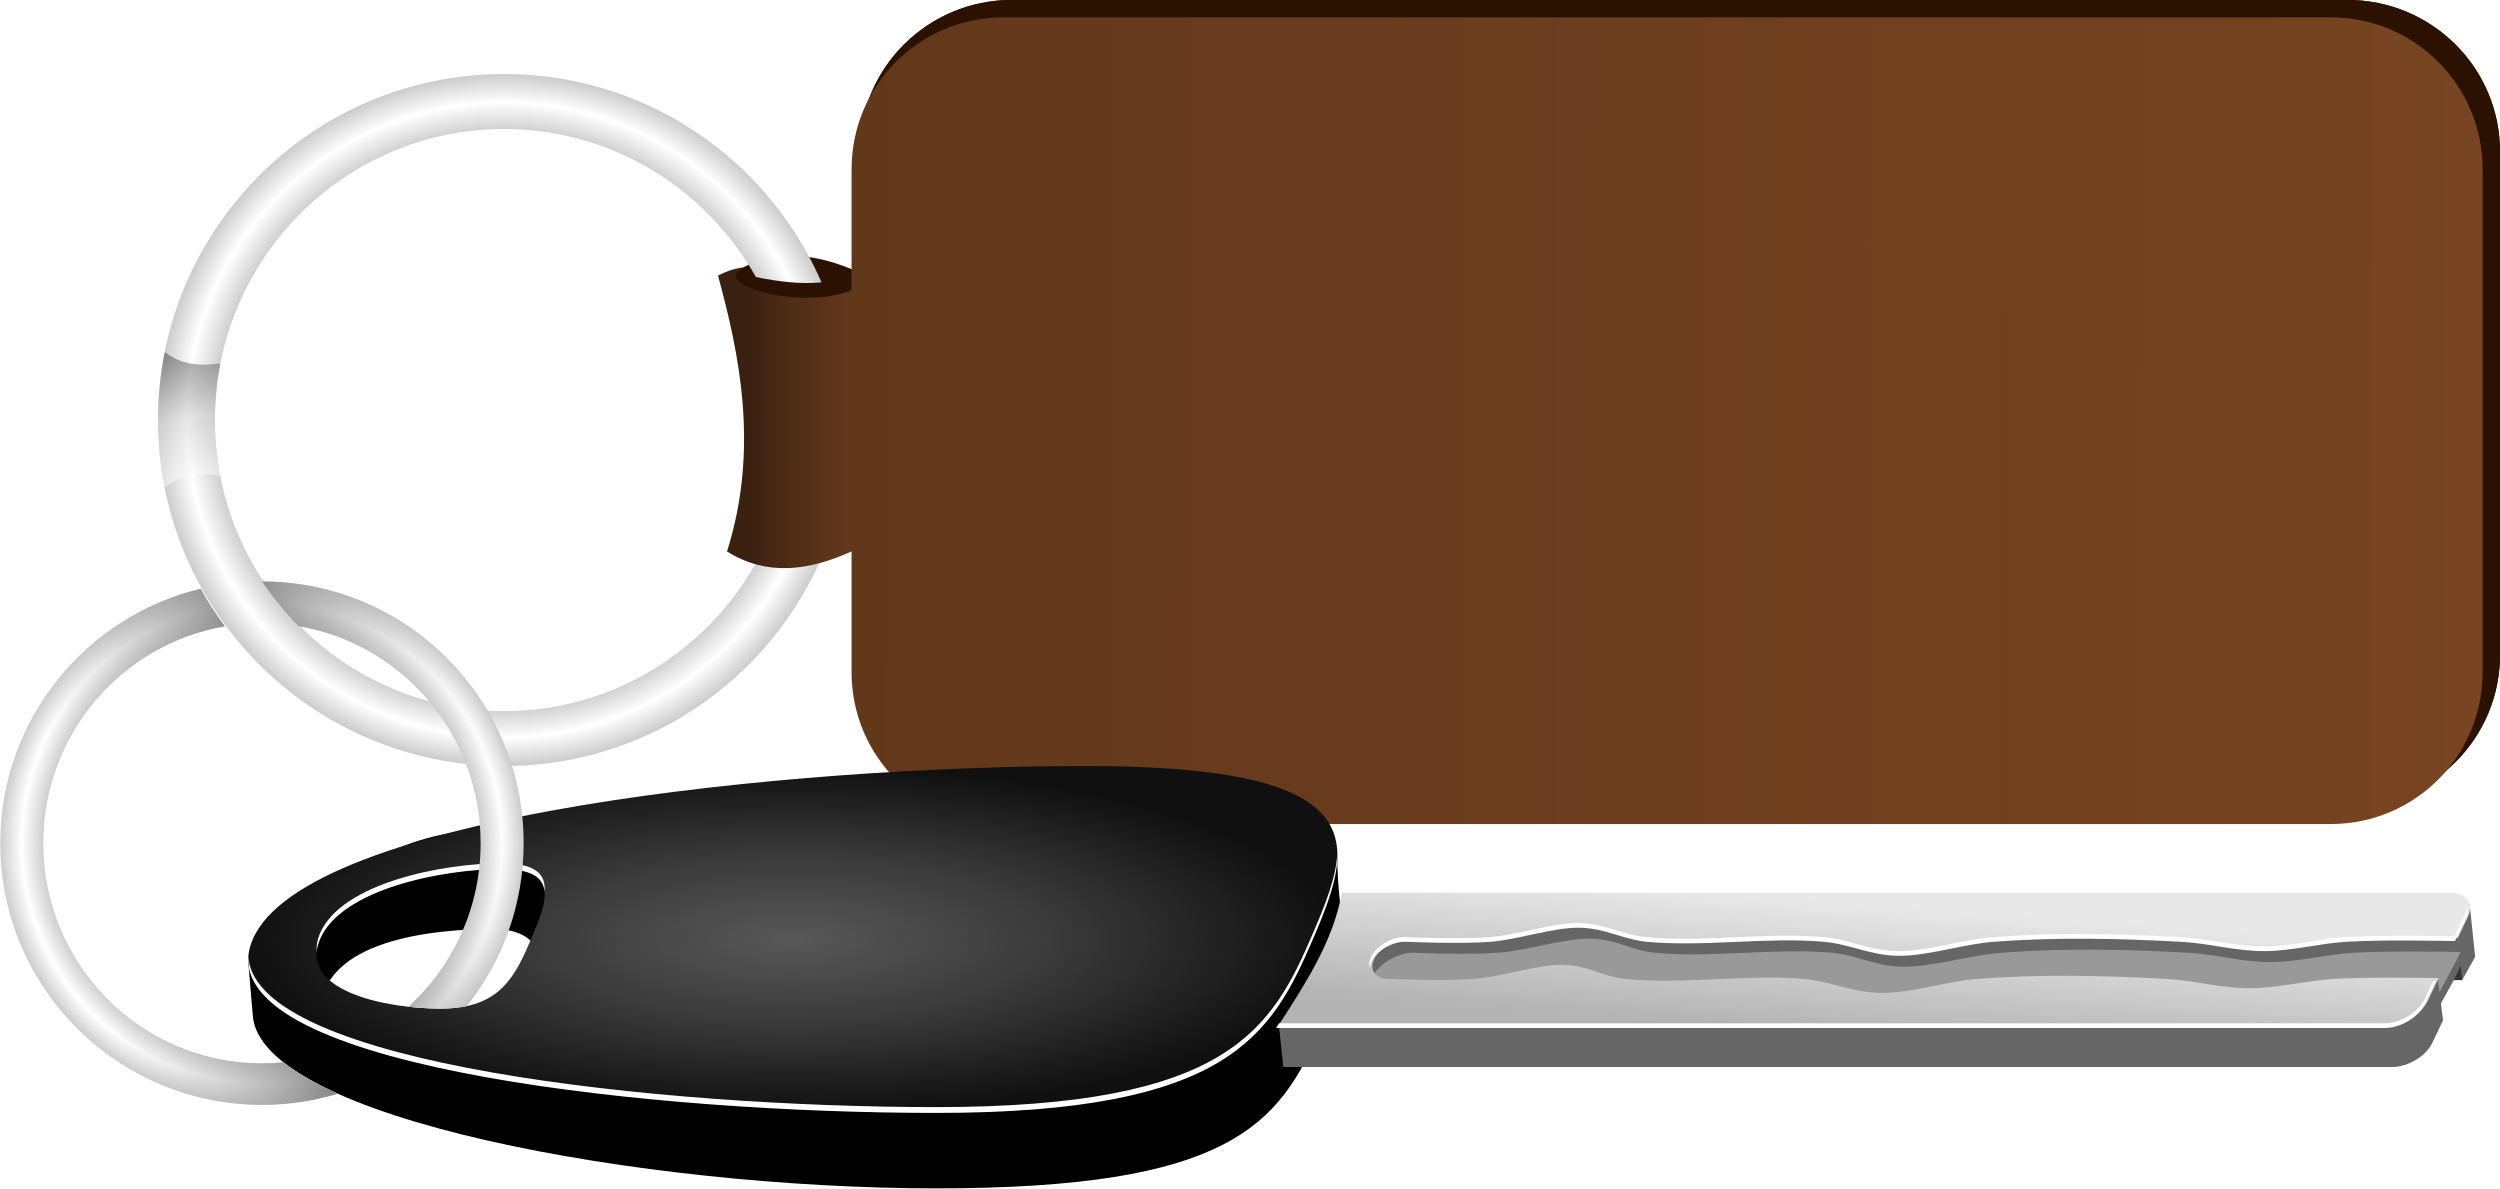 <?xml version="1.0" encoding="UTF-8" standalone="no"?>
<!-- Created with Inkscape (http://www.inkscape.org/) -->

<svg
   xmlns:dc="http://purl.org/dc/elements/1.1/"
   xmlns:cc="http://creativecommons.org/ns#"
   xmlns:rdf="http://www.w3.org/1999/02/22-rdf-syntax-ns#"
   xmlns:svg="http://www.w3.org/2000/svg"
   xmlns="http://www.w3.org/2000/svg"
   xmlns:xlink="http://www.w3.org/1999/xlink"
   xmlns:sodipodi="http://sodipodi.sourceforge.net/DTD/sodipodi-0.dtd"
   xmlns:inkscape="http://www.inkscape.org/namespaces/inkscape"
   width="600"
   height="285.258"
   id="svg2"
   version="1.1"
   inkscape:version="0.48.3.1 r9886"
   sodipodi:docname="car_key.svg">
  <defs
     id="defs4">
    <linearGradient
       id="linearGradient5562">
      <stop
         style="stop-color:#784421;stop-opacity:1;"
         offset="0"
         id="stop5564" />
      <stop
         id="stop5566"
         offset="0.941"
         style="stop-color:#62381b;stop-opacity:1" />
      <stop
         id="stop5568"
         offset="0.974"
         style="stop-color:#502d16;stop-opacity:1;" />
      <stop
         style="stop-color:#392010;stop-opacity:1;"
         offset="1"
         id="stop5570" />
    </linearGradient>
    <linearGradient
       id="linearGradient5488">
      <stop
         style="stop-color:#cccccc;stop-opacity:0;"
         offset="0"
         id="stop5490" />
      <stop
         id="stop5492"
         offset="0.493"
         style="stop-color:#838383;stop-opacity:1;" />
      <stop
         id="stop5494"
         offset="1"
         style="stop-color:#cccccc;stop-opacity:0;" />
    </linearGradient>
    <linearGradient
       id="linearGradient4870">
      <stop
         style="stop-color:#666666;stop-opacity:1;"
         offset="0"
         id="stop4872" />
      <stop
         id="stop4878"
         offset="0.5"
         style="stop-color:#666666;stop-opacity:1;" />
      <stop
         style="stop-color:#666666;stop-opacity:1;"
         offset="1"
         id="stop4874" />
    </linearGradient>
    <linearGradient
       id="linearGradient4750">
      <stop
         style="stop-color:#b3b3b3;stop-opacity:1;"
         offset="0"
         id="stop4752" />
      <stop
         style="stop-color:#e8e8e8;stop-opacity:1;"
         offset="1"
         id="stop4754" />
    </linearGradient>
    <linearGradient
       id="linearGradient3894">
      <stop
         style="stop-color:#585858;stop-opacity:1;"
         offset="0"
         id="stop3896" />
      <stop
         id="stop3902"
         offset="0.5"
         style="stop-color:#393939;stop-opacity:1;" />
      <stop
         style="stop-color:#101010;stop-opacity:1;"
         offset="1"
         id="stop3898" />
    </linearGradient>
    <linearGradient
       id="linearGradient3046">
      <stop
         id="stop3048"
         offset="0"
         style="stop-color:#784421;stop-opacity:1;" />
      <stop
         style="stop-color:#62381b;stop-opacity:1"
         offset="0.941"
         id="stop5560" />
      <stop
         style="stop-color:#502d16;stop-opacity:1;"
         offset="0.974"
         id="stop3050" />
      <stop
         id="stop3052"
         offset="1"
         style="stop-color:#392010;stop-opacity:1;" />
    </linearGradient>
    <linearGradient
       id="linearGradient3805">
      <stop
         style="stop-color:#784421;stop-opacity:1;"
         offset="0"
         id="stop3807" />
      <stop
         id="stop3813"
         offset="0.5"
         style="stop-color:#502d16;stop-opacity:1;" />
      <stop
         style="stop-color:#392010;stop-opacity:1;"
         offset="1"
         id="stop3809" />
    </linearGradient>
    <linearGradient
       id="linearGradient3827">
      <stop
         id="stop3829"
         offset="0"
         style="stop-color:#6f6f6f;stop-opacity:1;" />
      <stop
         style="stop-color:#3d3d3d;stop-opacity:1;"
         offset="0.049"
         id="stop3841" />
      <stop
         style="stop-color:#cccccc;stop-opacity:1;"
         offset="0.515"
         id="stop3837" />
      <stop
         id="stop3839"
         offset="0.955"
         style="stop-color:#ffffff;stop-opacity:1;" />
      <stop
         id="stop3833"
         offset="1"
         style="stop-color:#cccccc;stop-opacity:0;" />
    </linearGradient>
    <linearGradient
       id="linearGradient3765">
      <stop
         style="stop-color:#cccccc;stop-opacity:1;"
         offset="0"
         id="stop3767" />
      <stop
         id="stop3773"
         offset="0.831"
         style="stop-color:#cccccc;stop-opacity:1;" />
      <stop
         style="stop-color:#ffffff;stop-opacity:1;"
         offset="0.918"
         id="stop3775" />
      <stop
         style="stop-color:#cccccc;stop-opacity:1;"
         offset="1"
         id="stop3769" />
    </linearGradient>
    <radialGradient
       inkscape:collect="always"
       xlink:href="#linearGradient3765"
       id="radialGradient3771"
       cx="499.516"
       cy="371.859"
       fx="499.516"
       fy="371.859"
       r="181.328"
       gradientUnits="userSpaceOnUse"
       gradientTransform="translate(112.683,213.018)" />
    <radialGradient
       inkscape:collect="always"
       xlink:href="#linearGradient3765-7"
       id="radialGradient3771-1"
       cx="499.516"
       cy="371.859"
       fx="499.516"
       fy="371.859"
       r="181.328"
       gradientUnits="userSpaceOnUse" />
    <linearGradient
       id="linearGradient3765-7">
      <stop
         style="stop-color:#cccccc;stop-opacity:1;"
         offset="0"
         id="stop3767-4" />
      <stop
         id="stop3773-0"
         offset="0.831"
         style="stop-color:#cccccc;stop-opacity:1;" />
      <stop
         style="stop-color:#ffffff;stop-opacity:1;"
         offset="0.918"
         id="stop3775-9" />
      <stop
         style="stop-color:#cccccc;stop-opacity:1;"
         offset="1"
         id="stop3769-4" />
    </linearGradient>
    <radialGradient
       gradientTransform="translate(406.591,-56.069)"
       r="181.328"
       fy="371.859"
       fx="499.516"
       cy="371.859"
       cx="499.516"
       gradientUnits="userSpaceOnUse"
       id="radialGradient3797"
       xlink:href="#linearGradient3765-7"
       inkscape:collect="always" />
    <linearGradient
       inkscape:collect="always"
       xlink:href="#linearGradient3827"
       id="linearGradient3825"
       x1="639.92"
       y1="457.574"
       x2="602.417"
       y2="458.079"
       gradientUnits="userSpaceOnUse" />
    <radialGradient
       inkscape:collect="always"
       xlink:href="#linearGradient3765-4"
       id="radialGradient3771-2"
       cx="499.516"
       cy="371.859"
       fx="499.516"
       fy="371.859"
       r="181.328"
       gradientUnits="userSpaceOnUse"
       gradientTransform="translate(112.683,220.339)" />
    <linearGradient
       id="linearGradient3765-4">
      <stop
         style="stop-color:#cccccc;stop-opacity:1;"
         offset="0"
         id="stop3767-5" />
      <stop
         id="stop3773-5"
         offset="0.831"
         style="stop-color:#cccccc;stop-opacity:1;" />
      <stop
         style="stop-color:#ffffff;stop-opacity:1;"
         offset="0.918"
         id="stop3775-1" />
      <stop
         style="stop-color:#cccccc;stop-opacity:1;"
         offset="1"
         id="stop3769-7" />
    </linearGradient>
    <radialGradient
       r="181.328"
       fy="371.859"
       fx="499.516"
       cy="371.859"
       cx="499.516"
       gradientTransform="translate(-342.373,-193.994)"
       gradientUnits="userSpaceOnUse"
       id="radialGradient3867"
       xlink:href="#linearGradient3765-4"
       inkscape:collect="always" />
    <linearGradient
       inkscape:collect="always"
       xlink:href="#linearGradient3827"
       id="linearGradient3895"
       x1="572.335"
       y1="756.648"
       x2="644.384"
       y2="744.326"
       gradientUnits="userSpaceOnUse" />
    <radialGradient
       inkscape:collect="always"
       xlink:href="#linearGradient3765"
       id="radialGradient3023"
       gradientUnits="userSpaceOnUse"
       gradientTransform="translate(112.683,213.018)"
       cx="499.516"
       cy="371.859"
       fx="499.516"
       fy="371.859"
       r="181.328" />
    <linearGradient
       inkscape:collect="always"
       xlink:href="#linearGradient3827"
       id="linearGradient3025"
       gradientUnits="userSpaceOnUse"
       x1="572.335"
       y1="756.648"
       x2="646.783"
       y2="744.579" />
    <linearGradient
       inkscape:collect="always"
       xlink:href="#linearGradient5562"
       id="linearGradient3044"
       gradientUnits="userSpaceOnUse"
       gradientTransform="matrix(0,-1,1,0,0,2)"
       x1="-104.091"
       y1="471.067"
       x2="-701.608"
       y2="470.312" />
    <radialGradient
       inkscape:collect="always"
       xlink:href="#linearGradient3894"
       id="radialGradient3900"
       cx="675.672"
       cy="649.951"
       fx="675.672"
       fy="649.951"
       r="59.722"
       gradientTransform="matrix(1,0,0,3.14,-6,-1352.727)"
       gradientUnits="userSpaceOnUse" />
    <radialGradient
       inkscape:collect="always"
       xlink:href="#linearGradient3894-9"
       id="radialGradient3900-1"
       cx="675.672"
       cy="649.951"
       fx="675.672"
       fy="649.951"
       r="59.722"
       gradientTransform="matrix(1,0,0,3.14,0,-1390.727)"
       gradientUnits="userSpaceOnUse" />
    <linearGradient
       id="linearGradient3894-9">
      <stop
         style="stop-color:#585858;stop-opacity:1;"
         offset="0"
         id="stop3896-4" />
      <stop
         id="stop3902-3"
         offset="0.5"
         style="stop-color:#393939;stop-opacity:1;" />
      <stop
         style="stop-color:#101010;stop-opacity:1;"
         offset="1"
         id="stop3898-0" />
    </linearGradient>
    <radialGradient
       r="59.722"
       fy="649.951"
       fx="675.672"
       cy="649.951"
       cx="675.672"
       gradientTransform="matrix(1,0,0,3.14,-2,-1390.727)"
       gradientUnits="userSpaceOnUse"
       id="radialGradient3920"
       xlink:href="#linearGradient3894-9"
       inkscape:collect="always" />
    <linearGradient
       id="linearGradient3894-9-1">
      <stop
         style="stop-color:#585858;stop-opacity:1;"
         offset="0"
         id="stop3896-4-6" />
      <stop
         id="stop3902-3-2"
         offset="0.5"
         style="stop-color:#393939;stop-opacity:1;" />
      <stop
         style="stop-color:#101010;stop-opacity:1;"
         offset="1"
         id="stop3898-0-2" />
    </linearGradient>
    <radialGradient
       inkscape:collect="always"
       xlink:href="#linearGradient3894-0"
       id="radialGradient3900-2"
       cx="675.672"
       cy="649.951"
       fx="675.672"
       fy="649.951"
       r="59.722"
       gradientTransform="matrix(1,0,0,3.14,0,-1390.727)"
       gradientUnits="userSpaceOnUse" />
    <linearGradient
       id="linearGradient3894-0">
      <stop
         style="stop-color:#585858;stop-opacity:1;"
         offset="0"
         id="stop3896-9" />
      <stop
         id="stop3902-6"
         offset="0.5"
         style="stop-color:#393939;stop-opacity:1;" />
      <stop
         style="stop-color:#101010;stop-opacity:1;"
         offset="1"
         id="stop3898-9" />
    </linearGradient>
    <radialGradient
       r="59.722"
       fy="649.951"
       fx="675.672"
       cy="649.951"
       cx="675.672"
       gradientTransform="matrix(1,0,0,3.14,53.479,-991.59)"
       gradientUnits="userSpaceOnUse"
       id="radialGradient3963"
       xlink:href="#linearGradient3894-0"
       inkscape:collect="always" />
    <radialGradient
       inkscape:collect="always"
       xlink:href="#linearGradient3894-0"
       id="radialGradient3997"
       gradientUnits="userSpaceOnUse"
       gradientTransform="matrix(0,1,-3.14,0,1954.311,-258.877)"
       cx="675.672"
       cy="649.951"
       fx="675.672"
       fy="649.951"
       r="59.722" />
    <filter
       id="filter4016"
       inkscape:label="filter1"
       color-interpolation-filters="sRGB">
      <feGaussianBlur
         stdDeviation="1.6"
         id="feGaussianBlur4018" />
    </filter>
    <linearGradient
       inkscape:collect="always"
       xlink:href="#linearGradient4750-9"
       id="linearGradient4756-8"
       x1="712.043"
       y1="375.533"
       x2="655.481"
       y2="370.533"
       gradientUnits="userSpaceOnUse" />
    <linearGradient
       id="linearGradient4750-9">
      <stop
         style="stop-color:#b3b3b3;stop-opacity:1;"
         offset="0"
         id="stop4752-6" />
      <stop
         style="stop-color:#e8e8e8;stop-opacity:1;"
         offset="1"
         id="stop4754-1" />
    </linearGradient>
    <linearGradient
       gradientTransform="translate(191.974,289.33)"
       y2="370.533"
       x2="655.481"
       y1="375.533"
       x1="712.043"
       gradientUnits="userSpaceOnUse"
       id="linearGradient4773-3"
       xlink:href="#linearGradient4750-9-1"
       inkscape:collect="always" />
    <linearGradient
       id="linearGradient4750-9-1">
      <stop
         style="stop-color:#b3b3b3;stop-opacity:1;"
         offset="0"
         id="stop4752-6-4" />
      <stop
         style="stop-color:#e8e8e8;stop-opacity:1;"
         offset="1"
         id="stop4754-1-1" />
    </linearGradient>
    <filter
       id="filter4827"
       inkscape:label="filter2"
       color-interpolation-filters="sRGB">
      <feGaussianBlur
         stdDeviation="0.7"
         id="feGaussianBlur4829" />
    </filter>
    <radialGradient
       inkscape:collect="always"
       xlink:href="#linearGradient3894"
       id="radialGradient4868"
       gradientUnits="userSpaceOnUse"
       gradientTransform="matrix(1,0,0,3.14,-6,-1352.727)"
       cx="675.672"
       cy="649.951"
       fx="675.672"
       fy="649.951"
       r="59.722" />
    <linearGradient
       inkscape:collect="always"
       xlink:href="#linearGradient4870"
       id="linearGradient4887"
       gradientUnits="userSpaceOnUse"
       x1="660.424"
       y1="311.271"
       x2="730.043"
       y2="311.271" />
    <linearGradient
       inkscape:collect="always"
       xlink:href="#linearGradient4750"
       id="linearGradient4889"
       gradientUnits="userSpaceOnUse"
       x1="712.043"
       y1="375.533"
       x2="655.481"
       y2="370.533" />
    <linearGradient
       id="linearGradient3765-5">
      <stop
         style="stop-color:#cccccc;stop-opacity:1;"
         offset="0"
         id="stop3767-9" />
      <stop
         id="stop3773-4"
         offset="0.831"
         style="stop-color:#cccccc;stop-opacity:1;" />
      <stop
         style="stop-color:#ffffff;stop-opacity:1;"
         offset="0.918"
         id="stop3775-7" />
      <stop
         style="stop-color:#cccccc;stop-opacity:1;"
         offset="1"
         id="stop3769-0" />
    </linearGradient>
    <linearGradient
       inkscape:collect="always"
       xlink:href="#linearGradient3827-3"
       id="linearGradient3025-4"
       gradientUnits="userSpaceOnUse"
       x1="572.335"
       y1="756.648"
       x2="646.783"
       y2="744.579" />
    <linearGradient
       id="linearGradient3827-3">
      <stop
         id="stop3829-4"
         offset="0"
         style="stop-color:#6f6f6f;stop-opacity:1;" />
      <stop
         style="stop-color:#3d3d3d;stop-opacity:1;"
         offset="0.049"
         id="stop3841-5" />
      <stop
         style="stop-color:#cccccc;stop-opacity:1;"
         offset="0.515"
         id="stop3837-5" />
      <stop
         id="stop3839-7"
         offset="0.955"
         style="stop-color:#ffffff;stop-opacity:1;" />
      <stop
         id="stop3833-3"
         offset="1"
         style="stop-color:#cccccc;stop-opacity:0;" />
    </linearGradient>
    <linearGradient
       id="linearGradient3765-5-6">
      <stop
         style="stop-color:#cccccc;stop-opacity:1;"
         offset="0"
         id="stop3767-9-3" />
      <stop
         id="stop3773-4-6"
         offset="0.831"
         style="stop-color:#cccccc;stop-opacity:1;" />
      <stop
         style="stop-color:#ffffff;stop-opacity:1;"
         offset="0.918"
         id="stop3775-7-0" />
      <stop
         style="stop-color:#cccccc;stop-opacity:1;"
         offset="1"
         id="stop3769-0-5" />
    </linearGradient>
    <linearGradient
       y2="744.579"
       x2="646.783"
       y1="756.648"
       x1="572.335"
       gradientUnits="userSpaceOnUse"
       id="linearGradient4917-1"
       xlink:href="#linearGradient3827-3-5"
       inkscape:collect="always" />
    <linearGradient
       id="linearGradient3827-3-5">
      <stop
         id="stop3829-4-2"
         offset="0"
         style="stop-color:#6f6f6f;stop-opacity:1;" />
      <stop
         style="stop-color:#3d3d3d;stop-opacity:1;"
         offset="0.049"
         id="stop3841-5-8" />
      <stop
         style="stop-color:#cccccc;stop-opacity:1;"
         offset="0.515"
         id="stop3837-5-2" />
      <stop
         id="stop3839-7-1"
         offset="0.955"
         style="stop-color:#ffffff;stop-opacity:1;" />
      <stop
         id="stop3833-3-9"
         offset="1"
         style="stop-color:#cccccc;stop-opacity:0;" />
    </linearGradient>
    <radialGradient
       inkscape:collect="always"
       xlink:href="#linearGradient3765-5-4"
       id="radialGradient3023-9-3"
       gradientUnits="userSpaceOnUse"
       gradientTransform="translate(112.683,213.018)"
       cx="499.516"
       cy="371.859"
       fx="499.516"
       fy="371.859"
       r="181.328" />
    <linearGradient
       id="linearGradient3765-5-4">
      <stop
         style="stop-color:#cccccc;stop-opacity:1;"
         offset="0"
         id="stop3767-9-2" />
      <stop
         id="stop3773-4-1"
         offset="0.831"
         style="stop-color:#cccccc;stop-opacity:1;" />
      <stop
         style="stop-color:#ffffff;stop-opacity:1;"
         offset="0.918"
         id="stop3775-7-9" />
      <stop
         style="stop-color:#cccccc;stop-opacity:1;"
         offset="1"
         id="stop3769-0-2" />
    </linearGradient>
    <linearGradient
       id="linearGradient3765-5-6-9">
      <stop
         style="stop-color:#cccccc;stop-opacity:1;"
         offset="0"
         id="stop3767-9-3-2" />
      <stop
         id="stop3773-4-6-2"
         offset="0.831"
         style="stop-color:#cccccc;stop-opacity:1;" />
      <stop
         style="stop-color:#ffffff;stop-opacity:1;"
         offset="0.918"
         id="stop3775-7-0-5" />
      <stop
         style="stop-color:#cccccc;stop-opacity:1;"
         offset="1"
         id="stop3769-0-5-8" />
    </linearGradient>
    <linearGradient
       id="linearGradient3765-0">
      <stop
         style="stop-color:#cccccc;stop-opacity:1;"
         offset="0"
         id="stop3767-7" />
      <stop
         id="stop3773-3"
         offset="0.831"
         style="stop-color:#cccccc;stop-opacity:1;" />
      <stop
         style="stop-color:#ffffff;stop-opacity:1;"
         offset="0.918"
         id="stop3775-90" />
      <stop
         style="stop-color:#cccccc;stop-opacity:1;"
         offset="1"
         id="stop3769-9" />
    </linearGradient>
    <linearGradient
       inkscape:collect="always"
       xlink:href="#linearGradient3827-4"
       id="linearGradient3025-6"
       gradientUnits="userSpaceOnUse"
       x1="572.335"
       y1="756.648"
       x2="646.783"
       y2="744.579" />
    <linearGradient
       id="linearGradient3827-4">
      <stop
         id="stop3829-9"
         offset="0"
         style="stop-color:#6f6f6f;stop-opacity:1;" />
      <stop
         style="stop-color:#3d3d3d;stop-opacity:1;"
         offset="0.049"
         id="stop3841-2" />
      <stop
         style="stop-color:#cccccc;stop-opacity:1;"
         offset="0.515"
         id="stop3837-2" />
      <stop
         id="stop3839-9"
         offset="0.955"
         style="stop-color:#ffffff;stop-opacity:1;" />
      <stop
         id="stop3833-1"
         offset="1"
         style="stop-color:#cccccc;stop-opacity:0;" />
    </linearGradient>
    <linearGradient
       id="linearGradient3765-1">
      <stop
         style="stop-color:#cccccc;stop-opacity:1;"
         offset="0"
         id="stop3767-77" />
      <stop
         id="stop3773-6"
         offset="0.831"
         style="stop-color:#cccccc;stop-opacity:1;" />
      <stop
         style="stop-color:#ffffff;stop-opacity:1;"
         offset="0.918"
         id="stop3775-3" />
      <stop
         style="stop-color:#cccccc;stop-opacity:1;"
         offset="1"
         id="stop3769-5" />
    </linearGradient>
    <linearGradient
       inkscape:collect="always"
       xlink:href="#linearGradient3827-9"
       id="linearGradient3025-7"
       gradientUnits="userSpaceOnUse"
       x1="572.335"
       y1="756.648"
       x2="646.783"
       y2="744.579" />
    <linearGradient
       id="linearGradient3827-9">
      <stop
         id="stop3829-0"
         offset="0"
         style="stop-color:#6f6f6f;stop-opacity:1;" />
      <stop
         style="stop-color:#3d3d3d;stop-opacity:1;"
         offset="0.049"
         id="stop3841-4" />
      <stop
         style="stop-color:#cccccc;stop-opacity:1;"
         offset="0.515"
         id="stop3837-1" />
      <stop
         id="stop3839-74"
         offset="0.955"
         style="stop-color:#ffffff;stop-opacity:1;" />
      <stop
         id="stop3833-7"
         offset="1"
         style="stop-color:#cccccc;stop-opacity:0;" />
    </linearGradient>
    <linearGradient
       id="linearGradient3894-1">
      <stop
         style="stop-color:#585858;stop-opacity:1;"
         offset="0"
         id="stop3896-94" />
      <stop
         id="stop3902-67"
         offset="0.5"
         style="stop-color:#393939;stop-opacity:1;" />
      <stop
         style="stop-color:#101010;stop-opacity:1;"
         offset="1"
         id="stop3898-4" />
    </linearGradient>
    <filter
       color-interpolation-filters="sRGB"
       id="filter4016-4"
       inkscape:label="filter1">
      <feGaussianBlur
         stdDeviation="1.6"
         id="feGaussianBlur4018-5" />
    </filter>
    <radialGradient
       inkscape:collect="always"
       xlink:href="#linearGradient3765-0"
       id="radialGradient5433"
       gradientUnits="userSpaceOnUse"
       gradientTransform="matrix(0,0.497,-0.497,0,276.775,55.947)"
       cx="499.516"
       cy="371.859"
       fx="499.516"
       fy="371.859"
       r="181.328" />
    <radialGradient
       inkscape:collect="always"
       xlink:href="#linearGradient3765-0-3"
       id="radialGradient5433-0"
       gradientUnits="userSpaceOnUse"
       gradientTransform="matrix(0,0.497,-0.497,0,276.775,55.947)"
       cx="499.516"
       cy="371.859"
       fx="499.516"
       fy="371.859"
       r="181.328" />
    <linearGradient
       id="linearGradient3765-0-3">
      <stop
         id="stop3773-3-7"
         offset="0"
         style="stop-color:#cccccc;stop-opacity:0;" />
      <stop
         style="stop-color:#838383;stop-opacity:1;"
         offset="0.5"
         id="stop3775-90-9" />
      <stop
         style="stop-color:#cccccc;stop-opacity:0;"
         offset="1"
         id="stop3769-9-7" />
    </linearGradient>
    <linearGradient
       inkscape:collect="always"
       xlink:href="#linearGradient5488"
       id="linearGradient5486"
       gradientUnits="userSpaceOnUse"
       x1="595.769"
       y1="789.63"
       x2="625.531"
       y2="935.974" />
    <linearGradient
       inkscape:collect="always"
       xlink:href="#linearGradient3046-8"
       id="linearGradient3044-9"
       gradientUnits="userSpaceOnUse"
       gradientTransform="translate(962.721,-312.355)"
       x1="-104.091"
       y1="471.067"
       x2="-701.608"
       y2="470.312" />
    <linearGradient
       id="linearGradient3046-8">
      <stop
         id="stop3048-7"
         offset="0"
         style="stop-color:#784421;stop-opacity:1;" />
      <stop
         style="stop-color:#502d16;stop-opacity:1;"
         offset="0.94"
         id="stop3050-7" />
      <stop
         id="stop3052-1"
         offset="1"
         style="stop-color:#392010;stop-opacity:1;" />
    </linearGradient>
    <radialGradient
       inkscape:collect="always"
       xlink:href="#linearGradient3765"
       id="radialGradient3203"
       gradientUnits="userSpaceOnUse"
       gradientTransform="translate(112.683,213.018)"
       cx="499.516"
       cy="371.859"
       fx="499.516"
       fy="371.859"
       r="181.328" />
    <linearGradient
       inkscape:collect="always"
       xlink:href="#linearGradient3827"
       id="linearGradient3205"
       gradientUnits="userSpaceOnUse"
       x1="572.335"
       y1="756.648"
       x2="646.783"
       y2="744.579" />
    <linearGradient
       inkscape:collect="always"
       xlink:href="#linearGradient5562"
       id="linearGradient3207"
       gradientUnits="userSpaceOnUse"
       gradientTransform="matrix(0,-1,1,0,0,2)"
       x1="-104.091"
       y1="471.067"
       x2="-701.608"
       y2="470.312" />
    <radialGradient
       inkscape:collect="always"
       xlink:href="#linearGradient3894"
       id="radialGradient3209"
       gradientUnits="userSpaceOnUse"
       gradientTransform="matrix(1,0,0,3.14,-6,-1352.727)"
       cx="675.672"
       cy="649.951"
       fx="675.672"
       fy="649.951"
       r="59.722" />
    <linearGradient
       inkscape:collect="always"
       xlink:href="#linearGradient4870"
       id="linearGradient3211"
       gradientUnits="userSpaceOnUse"
       x1="660.424"
       y1="311.271"
       x2="730.043"
       y2="311.271" />
    <linearGradient
       inkscape:collect="always"
       xlink:href="#linearGradient4750"
       id="linearGradient3213"
       gradientUnits="userSpaceOnUse"
       x1="712.043"
       y1="375.533"
       x2="655.481"
       y2="370.533" />
    <radialGradient
       inkscape:collect="always"
       xlink:href="#linearGradient3765-0"
       id="radialGradient3215"
       gradientUnits="userSpaceOnUse"
       gradientTransform="matrix(0,0.497,-0.497,0,276.775,55.947)"
       cx="499.516"
       cy="371.859"
       fx="499.516"
       fy="371.859"
       r="181.328" />
    <linearGradient
       inkscape:collect="always"
       xlink:href="#linearGradient5488"
       id="linearGradient3217"
       gradientUnits="userSpaceOnUse"
       x1="595.769"
       y1="789.63"
       x2="625.531"
       y2="935.974" />
  </defs>
  <sodipodi:namedview
     id="base"
     pagecolor="#ffffff"
     bordercolor="#666666"
     borderopacity="1.0"
     inkscape:pageopacity="0.0"
     inkscape:pageshadow="2"
     inkscape:zoom="1.203125"
     inkscape:cx="73.284582"
     inkscape:cy="126.62961"
     inkscape:document-units="px"
     inkscape:current-layer="g3897"
     showgrid="false"
     inkscape:window-width="1080"
     inkscape:window-height="935"
     inkscape:window-x="446"
     inkscape:window-y="0"
     inkscape:window-maximized="0"
     inkscape:snap-bbox="false"
     inkscape:snap-bbox-midpoints="true"
     inkscape:snap-nodes="true"
     inkscape:object-nodes="true"
     inkscape:object-paths="true"
     inkscape:snap-intersection-paths="true"
     inkscape:snap-smooth-nodes="true"
     inkscape:snap-midpoints="true"
     inkscape:snap-global="true"
     fit-margin-top="0"
     fit-margin-left="0"
     fit-margin-right="0"
     fit-margin-bottom="0" />
  <g
     inkscape:label="Layer 1"
     inkscape:groupmode="layer"
     id="layer1"
     transform="translate(-226.181,-537.686)"
     style="display:inline">
    <g
       id="g3897"
       transform="matrix(0,1,-1,0,962.721,-4.088)">
      <g
         id="g3180"
         transform="matrix(0.697,0,0,0.697,314.413,66.766)">
        <path
           inkscape:export-ydpi="270"
           inkscape:export-xdpi="270"
           inkscape:export-filename="K:\trampos\Negoci Carros\g5478.png"
           id="rect3027-15-8"
           d="m 603.949,612.348 c 0,29.18 -23.365,52.649 -52.375,52.649 l -41.531,0 c -6.242,14.366 -3.038,28.76 0,43.125 -26.339,-7.21 -54.239,-11.347 -90,0 -8.559,-13.702 -6.75,-28.083 0,-43.125 l -41.531,0 c -29.01,0 -52.344,-23.469 -52.344,-52.649 l 0,-459.572 c 0,-29.18 23.333,-52.681 52.344,-52.681 l 173.062,0 c 29.01,0 52.375,23.501 52.375,52.681 l 0,459.572 z"
           style="color:#000000;fill:#2b1100;fill-opacity:1;fill-rule:evenodd;stroke:none;stroke-width:2;marker:none;visibility:visible;display:inline;overflow:visible;enable-background:accumulate"
           inkscape:connector-curvature="0" />
        <g
           inkscape:export-ydpi="270"
           inkscape:export-xdpi="270"
           inkscape:export-filename="K:\trampos\Negoci Carros\g5478.png"
           transform="matrix(0.657,0,0,0.657,68.612,403.122)"
           id="g3015">
          <path
             inkscape:connector-curvature="0"
             id="path3760"
             d="m 612.214,403.549 c -100.142,0 -181.344,81.171 -181.344,181.312 0,100.142 81.202,181.344 181.344,181.344 100.142,0 181.312,-81.202 181.312,-181.344 0,-100.142 -81.171,-181.312 -181.312,-181.312 z m 0,29.812 c 84.242,0 152.531,67.816 152.531,151.5 0,83.684 -68.29,151.531 -152.531,151.531 -84.242,0 -152.531,-67.847 -152.531,-151.531 0,-83.684 68.29,-151.5 152.531,-151.5 z"
             style="color:#000000;fill:url(#radialGradient3203);fill-opacity:1;fill-rule:evenodd;stroke:none;stroke-width:2;marker:none;visibility:visible;display:inline;overflow:visible;enable-background:accumulate" />
          <path
             inkscape:connector-curvature="0"
             id="path3760-1"
             d="m 582.464,733.518 c 1.444,9.918 1.209,19.742 -5.844,29.188 11.514,2.293 23.407,3.5 35.594,3.5 12.176,0 24.059,-1.211 35.562,-3.5 -5.659,-5.936 -9.318,-18.492 -5.844,-29.188 -9.611,1.886 -19.55,2.875 -29.719,2.875 -10.179,0 -20.129,-0.986 -29.75,-2.875 z"
             style="opacity:0.5;color:#000000;fill:url(#linearGradient3205);fill-opacity:1;fill-rule:evenodd;stroke:none;stroke-width:2;marker:none;visibility:visible;display:inline;overflow:visible;enable-background:accumulate"
             sodipodi:nodetypes="ccsccsc" />
        </g>
        <path
           inkscape:export-ydpi="270"
           inkscape:export-xdpi="270"
           inkscape:export-filename="K:\trampos\Negoci Carros\g5478.png"
           id="rect3027-15"
           d="m 326.168,612.348 c 0,29.18 23.365,52.649 52.375,52.649 l 41.531,0 c 6.242,14.366 3.038,28.76 0,43.125 26.339,-7.21 54.239,-11.347 90,0 8.559,-13.702 6.75,-28.083 0,-43.125 l 41.531,0 c 29.01,0 52.344,-23.469 52.344,-52.649 l 0,-459.572 c 0,-29.18 -23.333,-52.681 -52.344,-52.681 l -173.062,0 c -29.01,0 -52.375,23.501 -52.375,52.681 l 0,459.572 z"
           style="color:#000000;fill:#2b1100;fill-opacity:1;fill-rule:evenodd;stroke:none;stroke-width:2;marker:none;visibility:visible;display:inline;overflow:visible;enable-background:accumulate"
           inkscape:connector-curvature="0" />
        <path
           inkscape:export-ydpi="270"
           inkscape:export-xdpi="270"
           inkscape:export-filename="K:\trampos\Negoci Carros\g5478.png"
           sodipodi:nodetypes="ssccccccsssssss"
           inkscape:connector-curvature="0"
           id="rect3027"
           d="m 332.168,615.377 c 0,29.01 23.365,52.344 52.375,52.344 l 41.531,0 c 5.813,13.301 1.259,39.325 -5.609,40.243 l -2.221,-3.026 c 0.663,4.425 1.727,6.468 2.843,8.774 26.339,-7.168 59.226,-14.398 94.987,-3.117 8.559,-13.623 6.75,-27.92 0,-42.875 l 41.531,0 c 29.01,0 52.344,-23.333 52.344,-52.344 l 0,-456.906 c 0,-29.01 -23.333,-52.375 -52.344,-52.375 l -173.062,0 c -29.01,0 -52.375,23.365 -52.375,52.375 z"
           style="color:#000000;fill:url(#linearGradient3207);fill-opacity:1;fill-rule:evenodd;stroke:none;stroke-width:2;marker:none;visibility:visible;display:inline;overflow:visible;enable-background:accumulate" />
        <g
           inkscape:export-ydpi="270"
           inkscape:export-xdpi="270"
           inkscape:export-filename="K:\trampos\Negoci Carros\g5478.png"
           transform="translate(-20,0)"
           id="g4020">
          <path
             style="color:#000000;fill:#000000;fill-opacity:1;fill-rule:evenodd;stroke:none;stroke-width:2;marker:none;visibility:visible;display:inline;overflow:visible;enable-background:accumulate"
             d="m 695.656,873.918 c 35.675,-2.125 59.738,-134.613 59.738,-235.398 0,-100.785 -21.708,-117.945 -54.688,-132.145 -32.98,-14.2 -26.901,-6.038 -62.588,-5.811 0,55.322 -17.425,240.464 -4.59,307.798 6.053,31.759 35.196,59.701 44.114,67.071 18.013,-1.516 0,0 18.013,-1.516 z m -0.032,-23.134 c -26,0 -29.479,-39.41 -29.539,-59.504 -0.06,-20.094 16.044,-18.942 29.316,-13.278 13.273,5.664 11.526,6.226 11.586,26.32 0.06,20.094 -5.21,25.696 -11.363,46.462 z"
             id="path3054"
             inkscape:connector-curvature="0"
             sodipodi:nodetypes="csscscccsssc" />
          <path
             style="color:#000000;fill:url(#radialGradient3209);fill-opacity:1;fill-rule:evenodd;stroke:none;stroke-width:2;marker:none;visibility:visible;display:inline;overflow:visible;enable-background:accumulate"
             d="m 669.656,873.918 c 43.175,18.59 59.738,-134.613 59.738,-235.398 0,-100.785 -26.758,-115.42 -59.738,-129.62 -32.98,-14.2 -59.706,-22.594 -59.706,78.191 0,100.785 16.531,268.237 59.706,286.827 z m -0.032,-23.134 c -17.376,-7.416 -24.122,-42.267 -24.182,-62.361 -0.06,-20.094 10.687,-16.085 23.959,-10.42 13.273,5.664 24.026,10.869 24.086,30.963 0.06,20.094 -6.488,49.235 -23.863,41.819 z"
             id="path3054-3"
             inkscape:connector-curvature="0" />
          <path
             style="color:#000000;fill:#ffffff;fill-opacity:1;fill-rule:evenodd;stroke:none;stroke-width:2;marker:none;visibility:visible;display:inline;overflow:visible;filter:url(#filter4016);enable-background:accumulate"
             d="m 639.692,500.454 c 8.342,0.287 17.863,4.087 27.969,8.438 32.98,14.2 59.75,28.84 59.75,129.625 0,94.276 -14.509,234.412 -51.719,236.906 38.7,2.515 53.719,-140.95 53.719,-236.906 0,-100.785 -26.77,-115.425 -59.75,-129.625 -10.924,-4.704 -21.161,-8.765 -29.969,-8.438 z m 3.75,287.969 c 0.06,20.094 6.812,54.928 24.188,62.344 2.246,0.959 4.294,1.29 6.188,1.125 -1.324,-0.13 -2.709,-0.494 -4.188,-1.125 -17.376,-7.415 -24.127,-42.25 -24.188,-62.344 -0.032,-10.607 2.946,-14.523 7.719,-15 -5.92,-0.42 -9.755,2.986 -9.719,15 z"
             id="path3054-3-0"
             inkscape:connector-curvature="0" />
        </g>
        <g
           inkscape:export-ydpi="270"
           inkscape:export-xdpi="270"
           inkscape:export-filename="K:\trampos\Negoci Carros\g5478.png"
           transform="translate(-4,-2)"
           id="g5533">
          <g
             id="g4831"
             transform="matrix(0.878,-0.041,0,0.958,57.922,47.188)">
            <g
               id="g4880"
               transform="matrix(0.917,-0.05,0,1,59.118,34.742)">
              <path
                 style="color:#000000;fill:url(#linearGradient3211);fill-opacity:1;fill-rule:evenodd;stroke:none;stroke-width:2;marker:none;visibility:visible;display:inline;overflow:visible;enable-background:accumulate"
                 d="m 673.481,499.875 c 15.579,3.734 24.858,19.402 38.562,27.709 0,0 0,0 18,0 l 0,-398.531 c 0,-5.725 -4.618,-12.575 -10.344,-15.38 l -9.656,-4.73 -7.163,0.133 -10.001,-5.529 0.166,20.698 17.31,22.227 -8,33 c -2.569,10.596 8.668,17.085 8,27.594 -1.388,21.837 -2.099,44.197 0,67.688 1.004,11.239 1.72,23.974 1.688,34.752 -0.031,10.447 -0.683,17.951 -1.688,27.873 -2.053,20.277 2.537,44.168 0,64.156 -1.007,7.935 -5.835,12.665 -6,21.811 -0.165,9.146 4.995,21.811 6,32.221 1.036,10.725 0,30.812 0,30.812 0,4.757 -3.837,6.714 -8.594,4.384 -4.757,-2.33 -8.594,-8.047 -8.594,-12.804 0,0 1.036,-20.088 0,-30.812 -1.005,-10.409 -6.088,-22.708 -6,-32.221 0.088,-9.512 4.994,-15.246 6,-23.842 2.334,-19.941 -2.139,-43.568 0,-63.625 1.005,-9.424 5.922,-16.444 6,-26.373 0.085,-10.752 -4.996,-23.513 -6,-34.752 -2.084,-23.315 -1.378,-45.513 0,-67.188 0.668,-10.509 4.122,-19.437 4,-30.353 -0.103,-9.239 -3.924,-19.726 -4,-29.241 l -0.312,-39.028 -9.915,-5.54 -22.516,-0.025 4.744,319.966 z"
                 id="rect4027"
                 inkscape:connector-curvature="0"
                 sodipodi:nodetypes="cccsscccccsssssssscscsssssssssccccc" />
              <path
                 style="color:#000000;fill:#999999;fill-opacity:1;fill-rule:evenodd;stroke:none;stroke-width:2;marker:none;visibility:visible;display:inline;overflow:visible;enable-background:accumulate"
                 d="m 675.168,412.533 c -0.088,9.496 4.995,22.775 6,33.375 1.036,10.921 0,30.781 0,30.781 0,4.757 3.837,11.205 8.594,14.438 4.757,3.233 8.594,2.007 8.594,-2.75 0,0 1.036,-19.891 0,-30.812 -1.005,-10.6 -6.165,-24.261 -6,-33.375 0.165,-9.114 4.993,-12.912 6,-20.656 2.537,-19.507 -2.053,-44.269 0,-64.156 1.005,-9.732 5.969,-16.277 6,-26.719 0.032,-10.772 -4.996,-24.477 -6,-35.906 -2.099,-23.889 -1.388,-46.113 0,-67.688 0.668,-10.383 4.094,-18.673 4,-29.594 -0.083,-9.578 -3.332,-21.047 -4,-31 -0.595,-8.864 -0.566,-21.676 -0.406,-32 l -5.25,-7.219 5.375,-0.094 -17.219,-9.188 c -0.242,11.18 -0.435,27.583 0.312,38.344 0.668,9.619 3.897,20.71 4,29.969 0.122,10.939 -3.332,19.242 -4,29.625 -1.378,21.413 -2.084,43.446 0,67.156 1.004,11.429 6.085,25.17 6,35.906 -0.078,9.914 -4.995,15.985 -6,25.219 -2.139,19.651 2.334,44.158 0,63.656 -1.006,8.405 -5.912,13.192 -6,22.688 z"
                 id="rect4658-2-2"
                 inkscape:connector-curvature="0" />
              <path
                 style="color:#000000;fill:url(#linearGradient3213);fill-opacity:1;fill-rule:evenodd;stroke:none;stroke-width:2;marker:none;visibility:visible;display:inline;overflow:visible;enable-background:accumulate"
                 d="m 655.481,499.875 c 20.615,4.941 38.574,16.361 56.562,27.709 l 0,-398.531 c 0,-5.725 -4.618,-12.575 -10.344,-15.38 l -9.656,-4.73 c -0.231,10.898 -0.396,27.115 0.312,37.528 0.668,9.826 3.917,20.679 4,30.241 0.094,10.903 -3.332,19.844 -4,30.353 -1.388,21.837 -2.099,44.197 0,67.688 1.004,11.239 6.032,23.974 6,34.752 -0.031,10.447 -4.995,17.951 -6,27.873 -2.053,20.277 2.537,44.168 0,64.156 -1.007,7.935 -5.835,12.665 -6,21.811 -0.165,9.146 4.995,21.811 6,32.221 1.036,10.725 0,30.812 0,30.812 0,4.757 -3.837,6.714 -8.594,4.384 -4.757,-2.33 -8.594,-8.047 -8.594,-12.804 0,0 1.036,-20.088 0,-30.812 -1.005,-10.409 -6.088,-22.708 -6,-32.221 0.088,-9.512 4.994,-15.246 6,-23.842 2.334,-19.941 -2.139,-43.568 0,-63.625 1.005,-9.424 5.922,-16.444 6,-26.373 0.085,-10.752 -4.996,-23.513 -6,-34.752 -2.084,-23.315 -1.378,-45.513 0,-67.188 0.668,-10.509 4.122,-19.437 4,-30.353 -0.103,-9.239 -3.332,-19.749 -4,-29.241 -0.764,-10.851 -0.563,-27.797 -0.312,-39.028 l -9.031,-4.424 c -5.725,-2.805 -10.344,-0.48 -10.344,5.245 z"
                 id="rect4027-4"
                 inkscape:connector-curvature="0"
                 sodipodi:nodetypes="ccsscssssssssscscssssssssscssc" />
              <path
                 style="fill:#333333;stroke:none"
                 d="m 862.198,380.5 -3.023,0.024 2.991,-6.146 z"
                 id="path4745"
                 inkscape:connector-curvature="0"
                 transform="matrix(0,-1,1,0,312.355,962.721)"
                 sodipodi:nodetypes="cccc" />
              <path
                 style="color:#000000;fill:#ffffff;fill-opacity:1;fill-rule:evenodd;stroke:none;stroke-width:2;marker:none;visibility:visible;display:inline;overflow:visible;filter:url(#filter4827);enable-background:accumulate"
                 d="m 661.606,96.105 c 1.106,0.142 2.284,0.514 3.531,1.125 l 9.031,4.406 c -0.251,11.231 -0.452,28.18 0.312,39.031 0.668,9.492 3.897,20.011 4,29.25 0.122,10.916 -3.332,19.834 -4,30.344 -1.378,21.674 -2.084,43.872 0,67.188 1.004,11.239 6.085,23.998 6,34.75 -0.078,9.929 -4.995,16.951 -6,26.375 -2.139,20.057 2.334,43.684 0,63.625 -1.006,8.596 -5.912,14.331 -6,23.844 -0.088,9.512 4.995,21.81 6,32.219 1.036,10.725 0,30.812 0,30.812 0,4.757 3.837,10.482 8.594,12.812 1.733,0.849 3.34,1.092 4.688,0.875 -0.845,-0.137 -1.749,-0.415 -2.688,-0.875 -4.757,-2.33 -8.594,-8.056 -8.594,-12.812 0,0 1.036,-20.088 0,-30.812 -1.005,-10.409 -6.088,-22.706 -6,-32.219 0.088,-9.512 4.994,-15.248 6,-23.844 2.334,-19.941 -2.139,-43.568 0,-63.625 1.005,-9.424 5.922,-16.446 6,-26.375 0.085,-10.752 -4.996,-23.511 -6,-34.75 -2.084,-23.315 -1.378,-45.513 0,-67.188 0.668,-10.509 4.122,-19.427 4,-30.344 -0.103,-9.239 -3.332,-19.758 -4,-29.25 -0.764,-10.851 -0.563,-27.8 -0.312,-39.031 l -9.031,-4.406 c -2.041,-1 -3.931,-1.35 -5.531,-1.125 z m 31.719,14.938 7.688,3.75 c 5.725,2.805 10.344,9.65 10.344,15.375 l 0,397.281 c 0.665,0.419 1.335,0.831 2,1.25 l 0,-398.531 c 0,-5.725 -4.618,-12.57 -10.344,-15.375 l -9.656,-4.719 c -0.006,0.293 -0.025,0.668 -0.031,0.969 z"
                 id="rect4027-4-1"
                 inkscape:connector-curvature="0" />
            </g>
          </g>
        </g>
        <g
           inkscape:export-ydpi="270"
           inkscape:export-xdpi="270"
           id="g5478">
          <path
             inkscape:connector-curvature="0"
             style="color:#000000;fill:url(#radialGradient3215);fill-opacity:1;fill-rule:evenodd;stroke:none;stroke-width:2;marker:none;visibility:visible;display:inline;overflow:visible;enable-background:accumulate"
             d="m 92.062,214.062 c 3.648,5.532 7.831,10.687 12.469,15.375 35.616,6.01 62.75,37.187 62.75,74.75 0,22.344 -9.601,42.436 -24.875,56.312 3.895,0.432 7.763,0.636 11.344,0.625 3.312,-0.01 6.209,-0.32 8.781,-0.875 12.244,-15.385 19.562,-34.867 19.562,-56.062 0,-49.745 -40.295,-90.091 -90.031,-90.125 z m -21.188,2.5 c -39.585,9.503 -69,45.128 -69,87.625 0,49.766 40.359,90.094 90.125,90.094 9.068,0 17.808,-1.352 26.062,-3.844 C 110.505,387.049 104.192,383.431 99.375,379.625 96.945,379.863 94.492,380 92,380 50.413,380 16.688,346.052 16.688,304.188 c 0,-37.477 27.033,-68.576 62.531,-74.688 -3.047,-4.12 -5.84,-8.435 -8.344,-12.938 z"
             transform="matrix(0,-1,1,0,312.355,962.721)"
             id="path3760-7" />
          <path
             inkscape:connector-curvature="0"
             style="color:#000000;fill:url(#linearGradient3217);fill-opacity:1;fill-rule:evenodd;stroke:none;stroke-width:2;marker:none;visibility:visible;display:inline;overflow:visible;enable-background:accumulate"
             d="m 526.418,870.658 c 5.532,-3.648 10.687,-7.831 15.375,-12.469 6.01,-35.616 37.187,-62.75 74.75,-62.75 22.344,0 42.436,9.601 56.312,24.875 0.432,-3.895 0.636,-7.763 0.625,-11.344 -0.01,-3.312 -0.32,-6.209 -0.875,-8.781 -15.385,-12.244 -34.867,-19.562 -56.062,-19.562 -49.745,0 -90.091,40.295 -90.125,90.031 z m 2.5,21.188 c 9.503,39.585 45.128,69 87.625,69 49.766,0 90.094,-40.359 90.094,-90.125 0,-9.068 -1.352,-17.808 -3.844,-26.062 -3.389,7.557 -7.007,13.87 -10.812,18.688 0.238,2.43 0.375,4.883 0.375,7.375 0,41.587 -33.948,75.312 -75.812,75.312 -37.477,0 -68.576,-27.033 -74.688,-62.531 -4.12,3.047 -8.435,5.84 -12.938,8.344 z"
             id="path3760-7-9" />
        </g>
      </g>
    </g>
  </g>
</svg>
